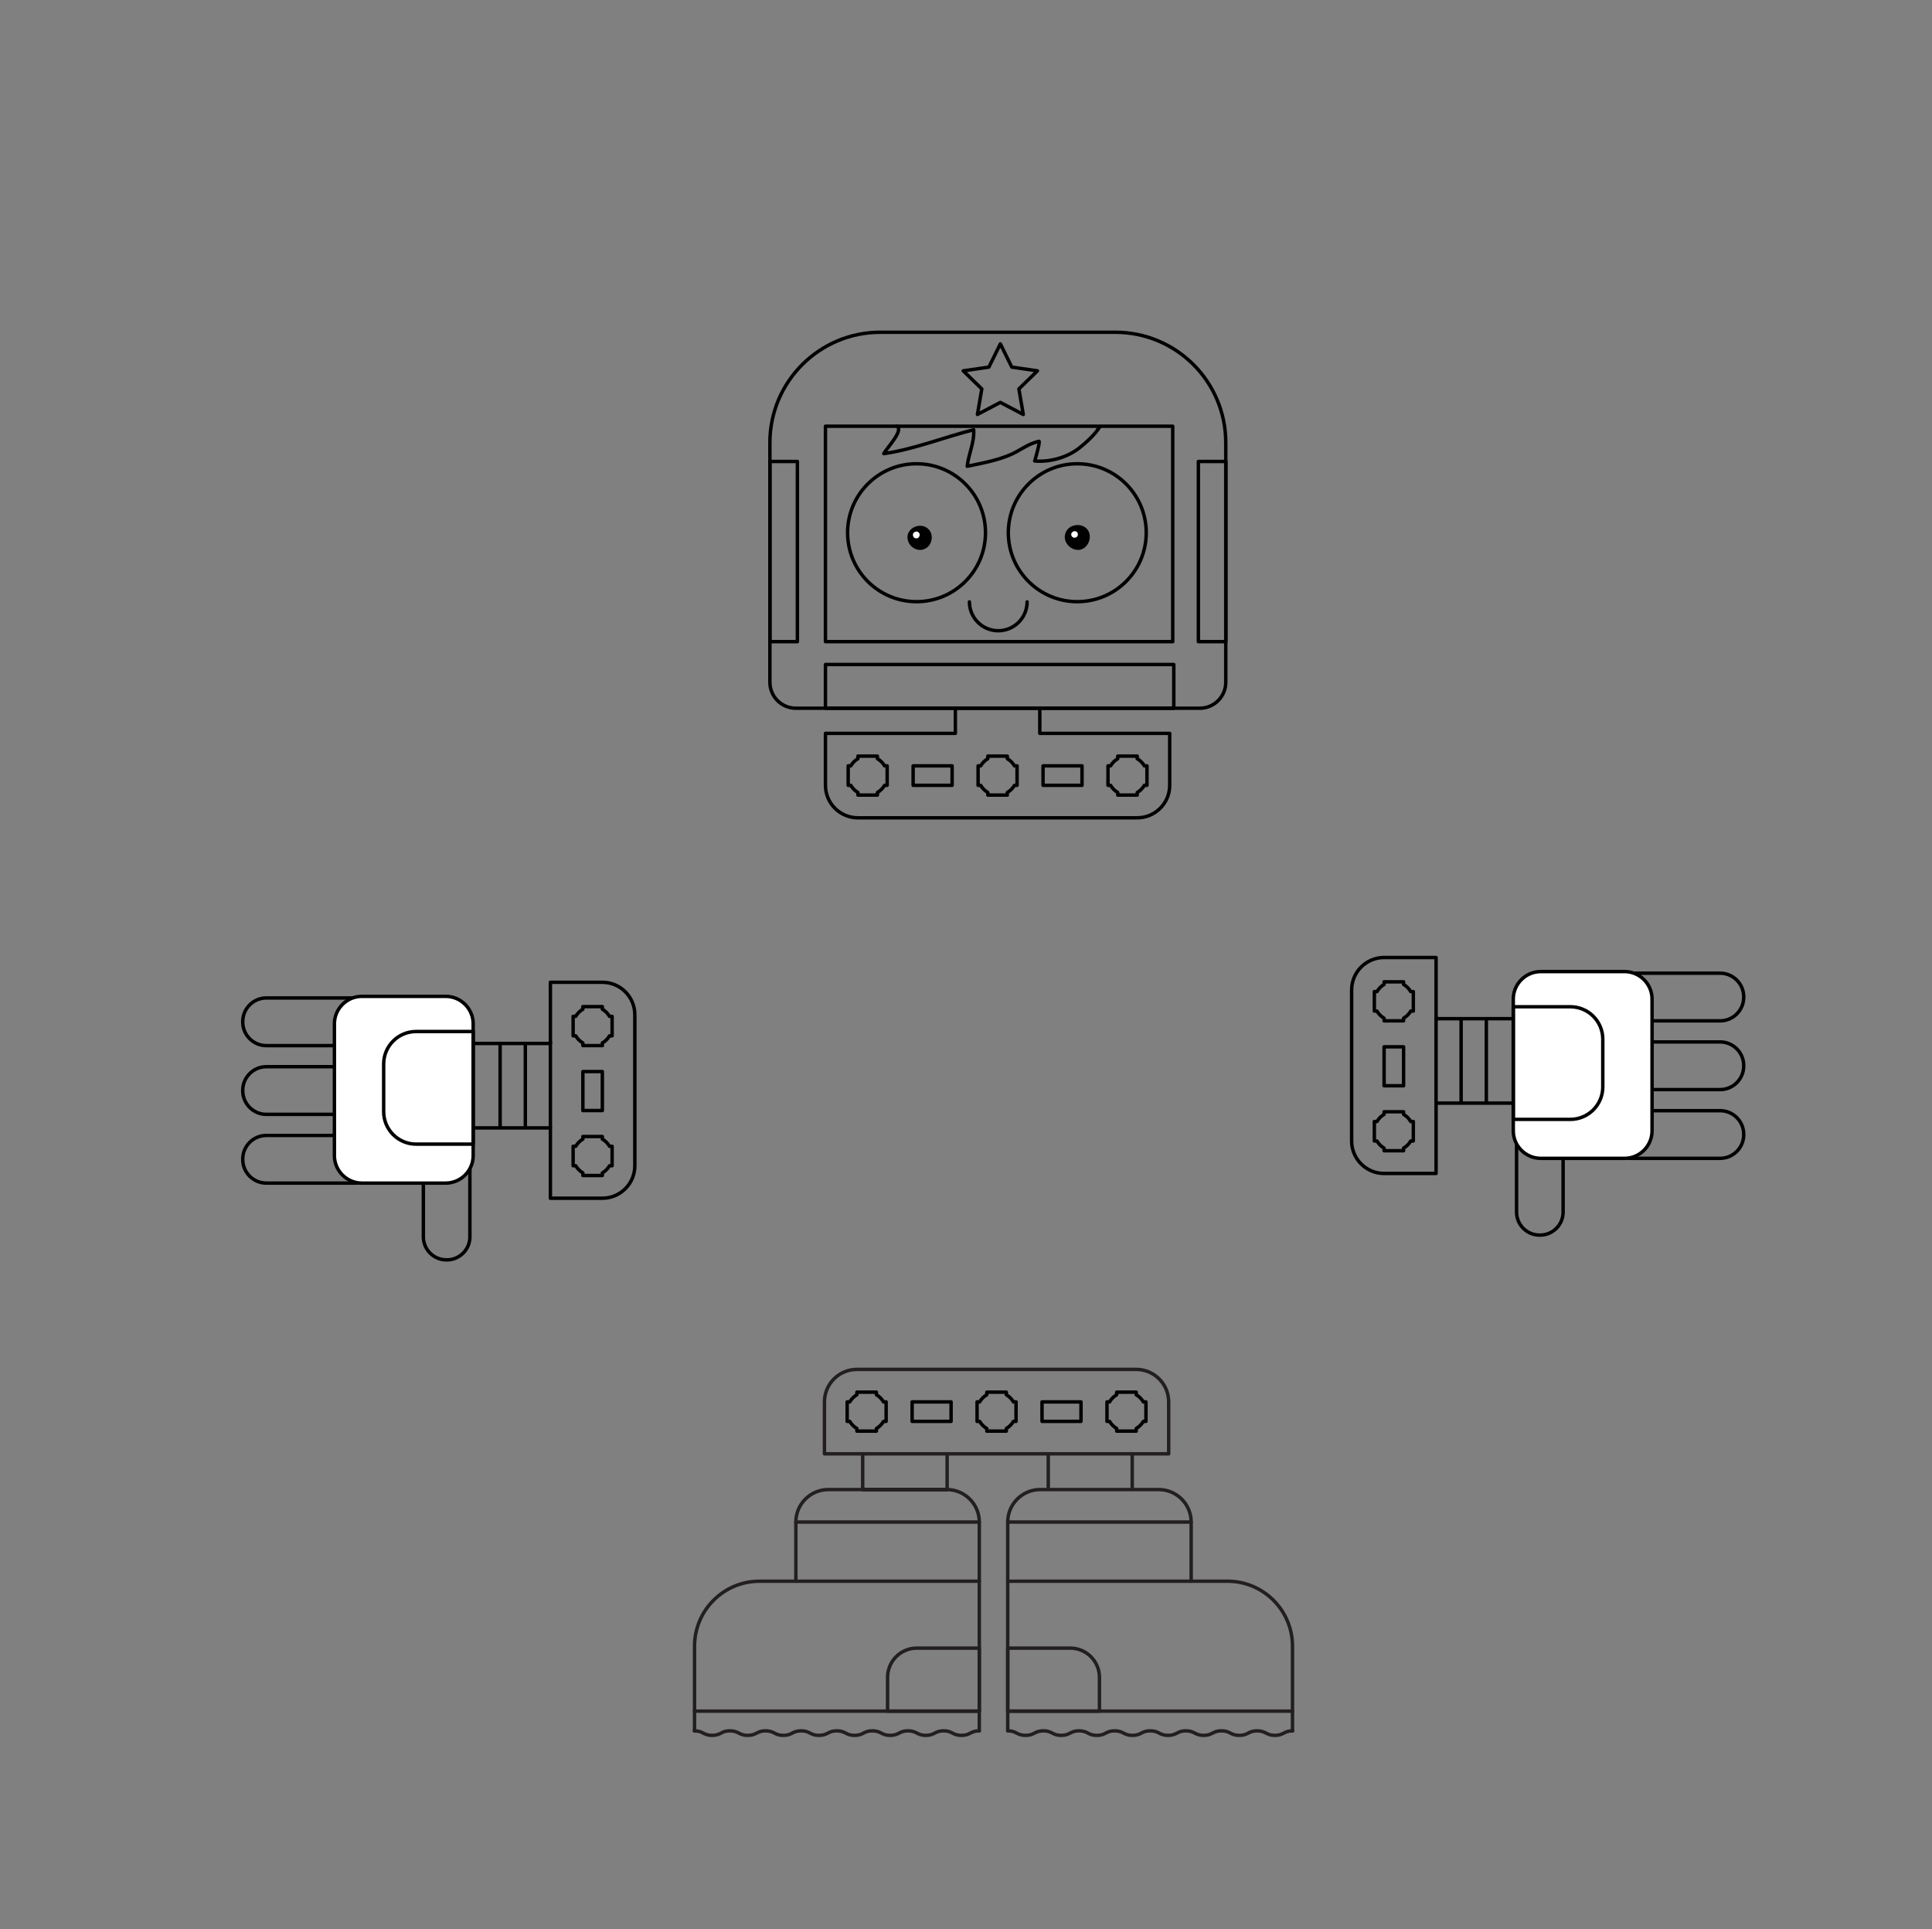 <?xml version="1.0" encoding="utf-8"?>
<!-- Generator: Adobe Illustrator 15.1.0, SVG Export Plug-In . SVG Version: 6.00 Build 0)  -->
<!DOCTYPE svg PUBLIC "-//W3C//DTD SVG 1.1//EN" "http://www.w3.org/Graphics/SVG/1.1/DTD/svg11.dtd">
<svg version="1.1" id="Layer_1" xmlns="http://www.w3.org/2000/svg" xmlns:xlink="http://www.w3.org/1999/xlink" x="0px" y="0px"
	 width="843.173px" height="841.89px" viewBox="0 0 843.173 841.89" enable-background="new 0 0 843.173 841.89"
	 xml:space="preserve">
<rect x="0" y="0" width="843.173" height="841.89" fill="#808080" stroke="none"/>
<path fill="none" stroke="#010101" stroke-width="1.5" stroke-linecap="round" stroke-linejoin="round" stroke-miterlimit="22.926" d="
	M370.17,334.219h1.138c0.747-1.291,1.823-2.367,3.114-3.114v-1.138h4.252h4.252v1.138c1.291,0.747,2.367,1.823,3.114,3.114h1.138
	v4.252v4.252h-1.138c-0.747,1.291-1.823,2.367-3.114,3.114v1.138h-4.252h-4.252v-1.138c-1.291-0.747-2.367-1.823-3.114-3.114h-1.138
	v-4.252V334.219z"/>
<rect x="398.517" y="334.219" fill="none" stroke="#010101" stroke-width="1.5" stroke-linecap="round" stroke-linejoin="round" stroke-miterlimit="22.926" width="17.008" height="8.504"/>
<rect x="455.21" y="334.219" fill="none" stroke="#010101" stroke-width="1.5" stroke-linecap="round" stroke-linejoin="round" stroke-miterlimit="22.926" width="17.009" height="8.504"/>
<path fill="none" stroke="#010101" stroke-width="1.5" stroke-linecap="round" stroke-linejoin="round" stroke-miterlimit="22.926" d="
	M483.557,334.219h1.137c0.747-1.291,1.824-2.367,3.114-3.114v-1.138h4.253h4.252v1.138c1.29,0.747,2.367,1.823,3.114,3.114h1.138
	v4.252v4.252h-1.138c-0.747,1.291-1.824,2.367-3.114,3.114v1.138h-4.252h-4.253v-1.138c-1.29-0.747-2.367-1.823-3.114-3.114h-1.137
	v-4.252V334.219z"/>
<path fill="none" stroke="#010101" stroke-width="1.5" stroke-linecap="round" stroke-linejoin="round" stroke-miterlimit="22.926" d="
	M453.793,309.072v10.973h56.692v22.677c0,7.826-6.347,14.173-14.173,14.173h-121.89c-7.826,0-14.173-6.347-14.173-14.173v-22.677
	h56.693v-10.973"/>
<path fill="none" stroke="#010101" stroke-width="1.5" stroke-linecap="round" stroke-linejoin="round" stroke-miterlimit="22.926" d="
	M426.863,334.219h1.139c0.746-1.291,1.821-2.367,3.112-3.114v-1.138h4.253h4.252v1.138c1.291,0.747,2.366,1.823,3.113,3.114h1.139
	v4.252v4.252h-1.139c-0.747,1.291-1.822,2.367-3.113,3.114v1.138h-4.252h-4.253v-1.138c-1.291-0.747-2.366-1.823-3.112-3.114h-1.139
	v-4.252V334.219z"/>
<path fill="none" stroke="#010101" stroke-width="1.5" stroke-linecap="round" stroke-linejoin="round" stroke-miterlimit="22.926" d="
	M384.189,145.001h102.58c26.613,0,48.188,21.575,48.188,48.189v104.544c0,6.262-5.075,11.339-11.337,11.339h-176.28
	c-6.263,0-11.339-5.077-11.339-11.339V193.19C336,166.576,357.575,145.001,384.189,145.001z"/>
<rect x="360.249" y="186" fill="none" stroke="#010101" stroke-width="1.5" stroke-linecap="round" stroke-linejoin="round" stroke-miterlimit="22.926" width="151.558" height="94.018"/>
<circle fill="none" stroke="#010101" stroke-width="1.5" stroke-linecap="round" stroke-linejoin="round" stroke-miterlimit="22.926" cx="400.002" cy="232.479" r="30.094"/>
<circle fill="none" stroke="#010101" stroke-width="1.5" stroke-linecap="round" stroke-linejoin="round" stroke-miterlimit="22.926" cx="470.154" cy="232.479" r="30.094"/>
<path fill="none" stroke="#010101" stroke-width="1.5" stroke-linecap="round" stroke-linejoin="round" stroke-miterlimit="22.926" d="
	M448.256,262.656L448.256,262.656c0,6.959-5.642,12.6-12.6,12.6h0.021c-6.958,0-12.6-5.641-12.6-12.6"/>
<rect x="336" y="201.382" fill="none" stroke="#010101" stroke-width="1.5" stroke-linecap="round" stroke-linejoin="round" stroke-miterlimit="22.926" width="12" height="78.637"/>
<rect x="523" y="201.382" fill="none" stroke="#010101" stroke-width="1.5" stroke-linecap="round" stroke-linejoin="round" stroke-miterlimit="22.926" width="12" height="78.637"/>
<path fill="none" stroke="#010101" stroke-width="1.5" stroke-linecap="round" stroke-linejoin="round" stroke-miterlimit="22.926" d="
	M391.5,186.001c2.948,1.94-4.53,9.52-5.781,11.971c13.184-1.873,26.388-7.215,39.214-10.421c0.404,5.488-2.306,10.751-2.811,15.934
	c7.259-1.517,15.538-2.927,22.059-6.658c3.439-1.968,5.597-3.337,9.254-4.252c0.655-0.164-1.648,8.039-1.881,8.608
	c6.627,0.564,14.181-1.527,19.445-5.654c3.002-2.354,7.012-6.034,8.949-9.238c-0.307,0.41-0.625,0.813-0.949,1.21"/>
<g>
	<defs>
		<rect id="SVGID_1_" x="589.136" y="417.114" width="172.613" height="122.637"/>
	</defs>
	<clipPath id="SVGID_2_">
		<use xlink:href="#SVGID_1_"  overflow="visible"/>
	</clipPath>
	
		<path clip-path="url(#SVGID_2_)" fill="none" stroke="#000000" stroke-width="1.5" stroke-linecap="round" stroke-linejoin="round" stroke-miterlimit="22.926" d="
		M750.72,484.705h-39.015c-5.653,0-10.279,4.626-10.279,10.279v0.24c0,5.654,4.626,10.28,10.279,10.28h39.015
		c5.653,0,10.279-4.626,10.279-10.28v-0.24C760.999,489.331,756.373,484.705,750.72,484.705z"/>
	
		<path clip-path="url(#SVGID_2_)" fill="none" stroke="#000000" stroke-width="1.5" stroke-linecap="round" stroke-linejoin="round" stroke-miterlimit="22.926" d="
		M750.72,454.705h-39.015c-5.653,0-10.279,4.626-10.279,10.279v0.24c0,5.654,4.626,10.28,10.279,10.28h39.015
		c5.653,0,10.279-4.626,10.279-10.28v-0.24C760.999,459.331,756.373,454.705,750.72,454.705z"/>
	
		<path clip-path="url(#SVGID_2_)" fill="none" stroke="#000000" stroke-width="1.5" stroke-linecap="round" stroke-linejoin="round" stroke-miterlimit="22.926" d="
		M750.72,424.705h-39.015c-5.653,0-10.279,4.626-10.279,10.279v0.24c0,5.654,4.626,10.28,10.279,10.28h39.015
		c5.653,0,10.279-4.626,10.279-10.28v-0.24C760.999,429.331,756.373,424.705,750.72,424.705z"/>
	
		<path clip-path="url(#SVGID_2_)" fill="none" stroke="#010101" stroke-width="1.5" stroke-linecap="round" stroke-linejoin="round" stroke-miterlimit="22.926" d="
		M616.811,497.933h-1.139c-0.746,1.291-1.823,2.366-3.113,3.113v1.139h-4.252h-4.252v-1.139c-1.291-0.747-2.367-1.822-3.115-3.113
		h-1.138v-4.252v-4.252h1.138c0.748-1.291,1.824-2.367,3.115-3.114v-1.139h4.252h4.252v1.139c1.29,0.747,2.367,1.823,3.113,3.114
		h1.139v4.252V497.933z"/>
	
		<rect x="604.055" y="456.829" clip-path="url(#SVGID_2_)" fill="none" stroke="#010101" stroke-width="1.5" stroke-linecap="round" stroke-linejoin="round" stroke-miterlimit="22.926" width="8.504" height="17.009"/>
	
		<path clip-path="url(#SVGID_2_)" fill="none" stroke="#010101" stroke-width="1.5" stroke-linecap="round" stroke-linejoin="round" stroke-miterlimit="22.926" d="
		M616.811,441.239h-1.139c-0.746,1.291-1.823,2.367-3.113,3.114v1.138h-4.252h-4.252v-1.138c-1.291-0.747-2.367-1.823-3.115-3.114
		h-1.138v-4.252v-4.252h1.138c0.748-1.291,1.824-2.367,3.115-3.114v-1.138h4.252h4.252v1.138c1.29,0.747,2.367,1.823,3.113,3.114
		h1.139v4.252V441.239z"/>
	
		<line clip-path="url(#SVGID_2_)" fill="none" stroke="#000000" stroke-width="1.5" stroke-linecap="round" stroke-linejoin="round" stroke-miterlimit="22.926" x1="637.672" y1="480.749" x2="637.672" y2="445.491"/>
	
		<line clip-path="url(#SVGID_2_)" fill="none" stroke="#000000" stroke-width="1.5" stroke-linecap="round" stroke-linejoin="round" stroke-miterlimit="22.926" x1="648.672" y1="480.749" x2="648.672" y2="445.491"/>
	
		<path clip-path="url(#SVGID_2_)" fill="none" stroke="#000000" stroke-width="1.5" stroke-linecap="round" stroke-linejoin="round" stroke-miterlimit="22.926" d="
		M660.835,481.414h-34.1v30.69h-22.681c-7.828,0-14.169-6.351-14.169-14.17v-65.891c0-7.829,6.341-14.18,14.169-14.18h22.681v26.7
		h34.1"/>
	
		<line clip-path="url(#SVGID_2_)" fill="none" stroke="#000000" stroke-width="1.5" stroke-linecap="round" stroke-linejoin="round" stroke-miterlimit="22.926" x1="626.735" y1="481.414" x2="626.735" y2="443.828"/>
	
		<path clip-path="url(#SVGID_2_)" fill="none" stroke="#000000" stroke-width="1.5" stroke-linecap="round" stroke-linejoin="round" stroke-miterlimit="22.926" d="
		M672.156,539.001h-0.268c-5.511,0-10.02-4.509-10.02-10.019v-34.259c0-5.511,4.509-10.019,10.02-10.019h0.268
		c5.51,0,10.02,4.508,10.02,10.019v34.259C682.176,534.492,677.666,539.001,672.156,539.001z"/>
	<path clip-path="url(#SVGID_2_)" fill="#FFFFFF" d="M709,505.504h-36.57c-6.6,0-12-5.399-12-12v-57.503c0-6.6,5.4-12,12-12H709
		c6.6,0,12,5.4,12,12v57.503C721,500.104,715.6,505.504,709,505.504"/>
	
		<path clip-path="url(#SVGID_2_)" fill="none" stroke="#000000" stroke-width="1.5" stroke-linecap="round" stroke-linejoin="round" stroke-miterlimit="22.926" d="
		M709,505.504h-36.57c-6.6,0-12-5.399-12-12v-57.503c0-6.6,5.4-12,12-12H709c6.6,0,12,5.4,12,12v57.503
		C721,500.104,715.6,505.504,709,505.504z"/>
	
		<path clip-path="url(#SVGID_2_)" fill="none" stroke="#010101" stroke-width="1.5" stroke-linecap="round" stroke-linejoin="round" stroke-miterlimit="22.926" d="
		M685.326,439.351H660.43v49.15h24.896c7.828,0,14.174-6.346,14.174-14.173v-20.805C699.5,445.696,693.154,439.351,685.326,439.351z
		"/>
</g>
<polygon fill="none" stroke="#010101" stroke-width="1.5" stroke-linecap="round" stroke-linejoin="round" stroke-miterlimit="22.926" points="
	436.578,150.072 441.584,160.21 452.771,161.836 444.676,169.729 446.586,180.872 436.578,175.61 426.572,180.872 428.482,169.729 
	420.387,161.836 431.574,160.21 "/>
<g>
	<defs>
		<rect id="SVGID_3_" x="105.191" y="427.922" width="172.614" height="122.637"/>
	</defs>
	<clipPath id="SVGID_4_">
		<use xlink:href="#SVGID_3_"  overflow="visible"/>
	</clipPath>
	
		<path clip-path="url(#SVGID_4_)" fill="none" stroke="#000000" stroke-width="1.5" stroke-linecap="round" stroke-linejoin="round" stroke-miterlimit="22.926" d="
		M116.221,495.513h39.015c5.653,0,10.279,4.626,10.279,10.279v0.24c0,5.654-4.626,10.28-10.279,10.28h-39.015
		c-5.654,0-10.28-4.626-10.28-10.28v-0.24C105.94,500.139,110.566,495.513,116.221,495.513z"/>
	
		<path clip-path="url(#SVGID_4_)" fill="none" stroke="#000000" stroke-width="1.5" stroke-linecap="round" stroke-linejoin="round" stroke-miterlimit="22.926" d="
		M116.221,465.513h39.015c5.653,0,10.279,4.626,10.279,10.279v0.24c0,5.654-4.626,10.28-10.279,10.28h-39.015
		c-5.654,0-10.28-4.626-10.28-10.28v-0.24C105.94,470.139,110.566,465.513,116.221,465.513z"/>
	
		<path clip-path="url(#SVGID_4_)" fill="none" stroke="#000000" stroke-width="1.5" stroke-linecap="round" stroke-linejoin="round" stroke-miterlimit="22.926" d="
		M116.221,435.513h39.015c5.653,0,10.279,4.626,10.279,10.279v0.24c0,5.654-4.626,10.28-10.279,10.28h-39.015
		c-5.654,0-10.28-4.626-10.28-10.28v-0.24C105.94,440.139,110.566,435.513,116.221,435.513z"/>
	
		<path clip-path="url(#SVGID_4_)" fill="none" stroke="#010101" stroke-width="1.5" stroke-linecap="round" stroke-linejoin="round" stroke-miterlimit="22.926" d="
		M250.13,508.74h1.138c0.747,1.291,1.823,2.367,3.114,3.114v1.138h4.252h4.252v-1.138c1.291-0.747,2.367-1.823,3.114-3.114h1.138
		v-4.252v-4.252H266c-0.747-1.291-1.823-2.367-3.114-3.114v-1.138h-4.252h-4.252v1.138c-1.291,0.747-2.367,1.823-3.114,3.114h-1.138
		v4.252V508.74z"/>
	
		<rect x="254.382" y="467.638" clip-path="url(#SVGID_4_)" fill="none" stroke="#010101" stroke-width="1.5" stroke-linecap="round" stroke-linejoin="round" stroke-miterlimit="22.926" width="8.504" height="17.008"/>
	
		<path clip-path="url(#SVGID_4_)" fill="none" stroke="#010101" stroke-width="1.5" stroke-linecap="round" stroke-linejoin="round" stroke-miterlimit="22.926" d="
		M250.13,452.047h1.138c0.747,1.291,1.823,2.367,3.114,3.114v1.138h4.252h4.252v-1.138c1.291-0.747,2.367-1.823,3.114-3.114h1.138
		v-4.252v-4.252H266c-0.747-1.291-1.823-2.367-3.114-3.114v-1.138h-4.252h-4.252v1.138c-1.291,0.747-2.367,1.823-3.114,3.114h-1.138
		v4.252V452.047z"/>
	
		<line clip-path="url(#SVGID_4_)" fill="none" stroke="#000000" stroke-width="1.5" stroke-linecap="round" stroke-linejoin="round" stroke-miterlimit="22.926" x1="229.269" y1="491.557" x2="229.269" y2="456.299"/>
	
		<line clip-path="url(#SVGID_4_)" fill="none" stroke="#000000" stroke-width="1.5" stroke-linecap="round" stroke-linejoin="round" stroke-miterlimit="22.926" x1="218.269" y1="491.557" x2="218.269" y2="456.299"/>
	
		<path clip-path="url(#SVGID_4_)" fill="none" stroke="#000000" stroke-width="1.5" stroke-linecap="round" stroke-linejoin="round" stroke-miterlimit="22.926" d="
		M206.105,492.223h34.1v30.689h22.68c7.83,0,14.17-6.35,14.17-14.17v-65.89c0-7.83-6.34-14.181-14.17-14.181h-22.68v26.7h-34.1"/>
	
		<line clip-path="url(#SVGID_4_)" fill="none" stroke="#000000" stroke-width="1.5" stroke-linecap="round" stroke-linejoin="round" stroke-miterlimit="22.926" x1="240.205" y1="492.223" x2="240.205" y2="454.636"/>
	
		<path clip-path="url(#SVGID_4_)" fill="none" stroke="#000000" stroke-width="1.5" stroke-linecap="round" stroke-linejoin="round" stroke-miterlimit="22.926" d="
		M194.784,549.809h0.268c5.51,0,10.019-4.509,10.019-10.019v-34.258c0-5.512-4.509-10.02-10.019-10.02h-0.268
		c-5.51,0-10.019,4.508-10.019,10.02v34.258C184.765,545.3,189.274,549.809,194.784,549.809z"/>
	<path clip-path="url(#SVGID_4_)" fill="#FFFFFF" d="M157.941,516.312h36.57c6.6,0,12-5.4,12-12V446.81c0-6.601-5.4-12-12-12h-36.57
		c-6.6,0-12,5.399-12,12v57.503C145.941,510.912,151.341,516.312,157.941,516.312"/>
	
		<path clip-path="url(#SVGID_4_)" fill="none" stroke="#000000" stroke-width="1.5" stroke-linecap="round" stroke-linejoin="round" stroke-miterlimit="22.926" d="
		M157.941,516.312h36.57c6.6,0,12-5.4,12-12V446.81c0-6.601-5.4-12-12-12h-36.57c-6.6,0-12,5.399-12,12v57.503
		C145.941,510.912,151.341,516.312,157.941,516.312z"/>
	
		<path clip-path="url(#SVGID_4_)" fill="none" stroke="#010101" stroke-width="1.5" stroke-linecap="round" stroke-linejoin="round" stroke-miterlimit="22.926" d="
		M181.614,450.158h24.897v49.15h-24.897c-7.828,0-14.173-6.346-14.173-14.173v-20.805
		C167.441,456.504,173.786,450.158,181.614,450.158z"/>
</g>
<rect x="360.249" y="290" fill="none" stroke="#000000" stroke-width="1.5" stroke-linecap="round" stroke-linejoin="round" stroke-miterlimit="22.926" width="152.022" height="19.072"/>
<path fill="none" stroke="#010101" stroke-width="1.5" stroke-linecap="round" stroke-linejoin="round" stroke-miterlimit="22.926" d="
	M500.117,620.296h-1.137c-0.748,1.291-1.824,2.367-3.115,3.114v1.138h-4.251h-4.253v-1.138c-1.289-0.747-2.367-1.823-3.113-3.114
	h-1.138v-4.252v-4.252h1.138c0.746-1.29,1.824-2.367,3.113-3.114v-1.138h4.253h4.251v1.138c1.291,0.747,2.367,1.824,3.115,3.114
	h1.137v4.252V620.296z"/>
<rect x="454.764" y="611.792" fill="none" stroke="#010101" stroke-width="1.5" stroke-linecap="round" stroke-linejoin="round" stroke-miterlimit="22.926" width="17.008" height="8.504"/>
<rect x="398.071" y="611.792" fill="none" stroke="#010101" stroke-width="1.5" stroke-linecap="round" stroke-linejoin="round" stroke-miterlimit="22.926" width="17.008" height="8.504"/>
<path fill="none" stroke="#010101" stroke-width="1.5" stroke-linecap="round" stroke-linejoin="round" stroke-miterlimit="22.926" d="
	M386.732,620.296h-1.138c-0.747,1.291-1.823,2.367-3.114,3.114v1.138h-4.252h-4.252v-1.138c-1.29-0.747-2.367-1.823-3.114-3.114
	h-1.138v-4.252v-4.252h1.138c0.747-1.29,1.824-2.367,3.114-3.114v-1.138h4.252h4.252v1.138c1.291,0.747,2.367,1.824,3.114,3.114
	h1.138v4.252V620.296z"/>
<path fill="none" stroke="#010101" stroke-width="1.5" stroke-linecap="round" stroke-linejoin="round" stroke-miterlimit="22.926" d="
	M443.426,620.296h-1.14c-0.746,1.291-1.821,2.367-3.113,3.114v1.138h-4.251h-4.253v-1.138c-1.29-0.747-2.367-1.823-3.114-3.114
	h-1.139v-4.252v-4.252h1.139c0.747-1.29,1.824-2.367,3.114-3.114v-1.138h4.253h4.251v1.138c1.292,0.747,2.367,1.824,3.113,3.114
	h1.14v4.252V620.296z"/>
<path fill="none" stroke="#231F20" stroke-width="1.5" stroke-linecap="round" stroke-linejoin="round" stroke-miterlimit="22.926" d="
	M494.131,649.721v-15.26h15.909v-22.67c0-7.83-6.341-14.18-14.171-14.18H373.98c-7.83,0-14.17,6.35-14.17,14.18v22.67h16.69v15.59
	h36.85v-15.59h44.139v15.015"/>
<line fill="none" stroke="#231F20" stroke-width="1.5" stroke-linecap="round" stroke-linejoin="round" stroke-miterlimit="22.926" x1="376.566" y1="650.056" x2="413.276" y2="650.056"/>
<line fill="none" stroke="#231F20" stroke-width="1.5" stroke-linecap="round" stroke-linejoin="round" stroke-miterlimit="22.926" x1="376.496" y1="634.466" x2="413.346" y2="634.466"/>
<line fill="none" stroke="#231F20" stroke-width="1.5" stroke-linecap="round" stroke-linejoin="round" stroke-miterlimit="22.926" x1="457.486" y1="634.466" x2="494.127" y2="634.466"/>
<g>
	<defs>
		<rect id="SVGID_5_" x="302.266" y="649.302" width="132.656" height="108.775"/>
	</defs>
	<clipPath id="SVGID_6_">
		<use xlink:href="#SVGID_5_"  overflow="visible"/>
	</clipPath>
	
		<path clip-path="url(#SVGID_6_)" fill="none" stroke="#231F20" stroke-width="1.5" stroke-linecap="round" stroke-linejoin="round" stroke-miterlimit="22.926" d="
		M427.391,664.231v82.52h-124.28v-28.35c0-15.65,12.7-28.35,28.35-28.35h15.87v-25.82c0-7.83,6.35-14.18,14.18-14.18h51.84
		C421.121,650.132,427.391,656.451,427.391,664.231z"/>
	
		<path clip-path="url(#SVGID_6_)" fill="none" stroke="#231F20" stroke-width="1.5" stroke-linecap="round" stroke-linejoin="round" stroke-miterlimit="22.926" d="
		M303.016,755.343c3.885,0,3.885,1.984,7.769,1.984c3.886,0,3.886-1.984,7.772-1.984c3.886,0,3.886,1.984,7.772,1.984
		c3.886,0,3.886-1.984,7.772-1.984c3.886,0,3.886,1.984,7.772,1.984s3.886-1.984,7.772-1.984c3.887,0,3.887,1.984,7.774,1.984
		c3.884,0,3.884-1.984,7.768-1.984c3.886,0,3.886,1.984,7.772,1.984c3.886,0,3.886-1.984,7.772-1.984
		c3.886,0,3.886,1.984,7.772,1.984c3.887,0,3.887-1.984,7.774-1.984c3.889,0,3.889,1.984,7.777,1.984
		c3.887,0,3.887-1.984,7.774-1.984c3.89,0,3.89,1.984,7.78,1.984c3.89,0,3.89-1.984,7.781-1.984"/>
	
		<line clip-path="url(#SVGID_6_)" fill="none" stroke="#231F20" stroke-width="1.5" stroke-linecap="round" stroke-linejoin="round" stroke-miterlimit="22.926" x1="427.387" y1="755.335" x2="427.387" y2="746.752"/>
	
		<line clip-path="url(#SVGID_6_)" fill="none" stroke="#231F20" stroke-width="1.5" stroke-linecap="round" stroke-linejoin="round" stroke-miterlimit="22.926" x1="347.331" y1="690.052" x2="427.391" y2="690.052"/>
	
		<path clip-path="url(#SVGID_6_)" fill="none" stroke="#231F20" stroke-width="1.5" stroke-linecap="round" stroke-linejoin="round" stroke-miterlimit="22.926" d="
		M427.387,719.242h-27.26c-7.05,0-12.766,5.717-12.766,12.767v14.743h40.026V719.242z"/>
	
		<line clip-path="url(#SVGID_6_)" fill="none" stroke="#231F20" stroke-width="1.5" stroke-linecap="round" stroke-linejoin="round" stroke-miterlimit="22.926" x1="347.331" y1="664.231" x2="427.389" y2="664.231"/>
	
		<line clip-path="url(#SVGID_6_)" fill="none" stroke="#231F20" stroke-width="1.5" stroke-linecap="round" stroke-linejoin="round" stroke-miterlimit="22.926" x1="303.11" y1="746.751" x2="303.11" y2="755.334"/>
</g>
<g>
	<defs>
		<rect id="SVGID_7_" x="432.265" y="649.302" width="132.655" height="108.775"/>
	</defs>
	<clipPath id="SVGID_8_">
		<use xlink:href="#SVGID_7_"  overflow="visible"/>
	</clipPath>
	
		<path clip-path="url(#SVGID_8_)" fill="none" stroke="#231F20" stroke-width="1.5" stroke-linecap="round" stroke-linejoin="round" stroke-miterlimit="22.926" d="
		M439.795,664.231v82.52h124.281v-28.35c0-15.65-12.701-28.35-28.352-28.35h-15.868v-25.82c0-7.83-6.351-14.18-14.181-14.18h-51.841
		C446.065,650.132,439.795,656.451,439.795,664.231z"/>
	
		<path clip-path="url(#SVGID_8_)" fill="none" stroke="#231F20" stroke-width="1.5" stroke-linecap="round" stroke-linejoin="round" stroke-miterlimit="22.926" d="
		M564.17,755.343c-3.885,0-3.885,1.984-7.768,1.984c-3.888,0-3.888-1.984-7.773-1.984c-3.885,0-3.885,1.984-7.771,1.984
		s-3.887-1.984-7.772-1.984s-3.886,1.984-7.771,1.984c-3.887,0-3.887-1.984-7.772-1.984c-3.887,0-3.887,1.984-7.773,1.984
		c-3.885,0-3.885-1.984-7.769-1.984c-3.885,0-3.885,1.984-7.771,1.984s-3.887-1.984-7.771-1.984c-3.887,0-3.887,1.984-7.773,1.984
		c-3.886,0-3.886-1.984-7.772-1.984c-3.891,0-3.891,1.984-7.778,1.984c-3.887,0-3.887-1.984-7.772-1.984
		c-3.891,0-3.891,1.984-7.781,1.984c-3.89,0-3.89-1.984-7.78-1.984"/>
	
		<line clip-path="url(#SVGID_8_)" fill="none" stroke="#231F20" stroke-width="1.5" stroke-linecap="round" stroke-linejoin="round" stroke-miterlimit="22.926" x1="439.799" y1="755.335" x2="439.799" y2="746.752"/>
	
		<line clip-path="url(#SVGID_8_)" fill="none" stroke="#231F20" stroke-width="1.5" stroke-linecap="round" stroke-linejoin="round" stroke-miterlimit="22.926" x1="519.856" y1="690.052" x2="439.795" y2="690.052"/>
	
		<path clip-path="url(#SVGID_8_)" fill="none" stroke="#231F20" stroke-width="1.5" stroke-linecap="round" stroke-linejoin="round" stroke-miterlimit="22.926" d="
		M439.799,719.242h27.262c7.05,0,12.766,5.717,12.766,12.767v14.743h-40.027V719.242z"/>
	
		<line clip-path="url(#SVGID_8_)" fill="none" stroke="#231F20" stroke-width="1.5" stroke-linecap="round" stroke-linejoin="round" stroke-miterlimit="22.926" x1="519.856" y1="664.231" x2="439.798" y2="664.231"/>
	
		<line clip-path="url(#SVGID_8_)" fill="none" stroke="#231F20" stroke-width="1.5" stroke-linecap="round" stroke-linejoin="round" stroke-miterlimit="22.926" x1="564.076" y1="746.751" x2="564.076" y2="755.334"/>
</g>
<path d="M404.167,238.634c-2.985,2.139-6.979,0.028-7.571-3.463c-0.769-4.525,5.567-7.035,8.476-3.66
	C406.825,233.547,406.368,237.057,404.167,238.634"/>
<path fill="none" stroke="#000000" stroke-miterlimit="10" d="M404.167,238.634c-2.985,2.139-6.979,0.028-7.571-3.463
	c-0.769-4.525,5.567-7.035,8.476-3.66C406.825,233.547,406.368,237.057,404.167,238.634z"/>
<path fill="#FFFFFF" d="M401.309,232.971c-0.186-0.671-0.88-1.178-1.798-0.926c-1.854,0.509-1.219,3.236,0.708,2.865
	C401.095,234.74,401.521,233.735,401.309,232.971"/>
<path d="M474.818,236.035c-0.524,1.557-1.705,2.894-3.305,3.319c-3.492,0.928-7.399-2.906-6.054-6.474
	c1.092-3.656,6.521-4.341,8.738-1.487C475.215,232.7,475.344,234.478,474.818,236.035"/>
<path fill="none" stroke="#000000" stroke-miterlimit="10" d="M474.818,236.035c-0.524,1.557-1.705,2.894-3.305,3.319
	c-3.492,0.928-7.399-2.906-6.054-6.474c1.092-3.656,6.521-4.341,8.738-1.487C475.215,232.7,475.344,234.478,474.818,236.035z"/>
<path fill="#FFFFFF" d="M468.078,232.141c0.491-0.37,1.191-0.478,1.72-0.127c0.725,0.483,0.821,1.581,0.226,2.207
	c-0.459,0.484-1.268,0.588-1.835,0.237c-0.378-0.234-0.623-0.654-0.677-1.091C467.449,232.865,467.678,232.442,468.078,232.141"/>
<rect y="0" fill="none" width="843.173" height="841.89"/>
</svg>
